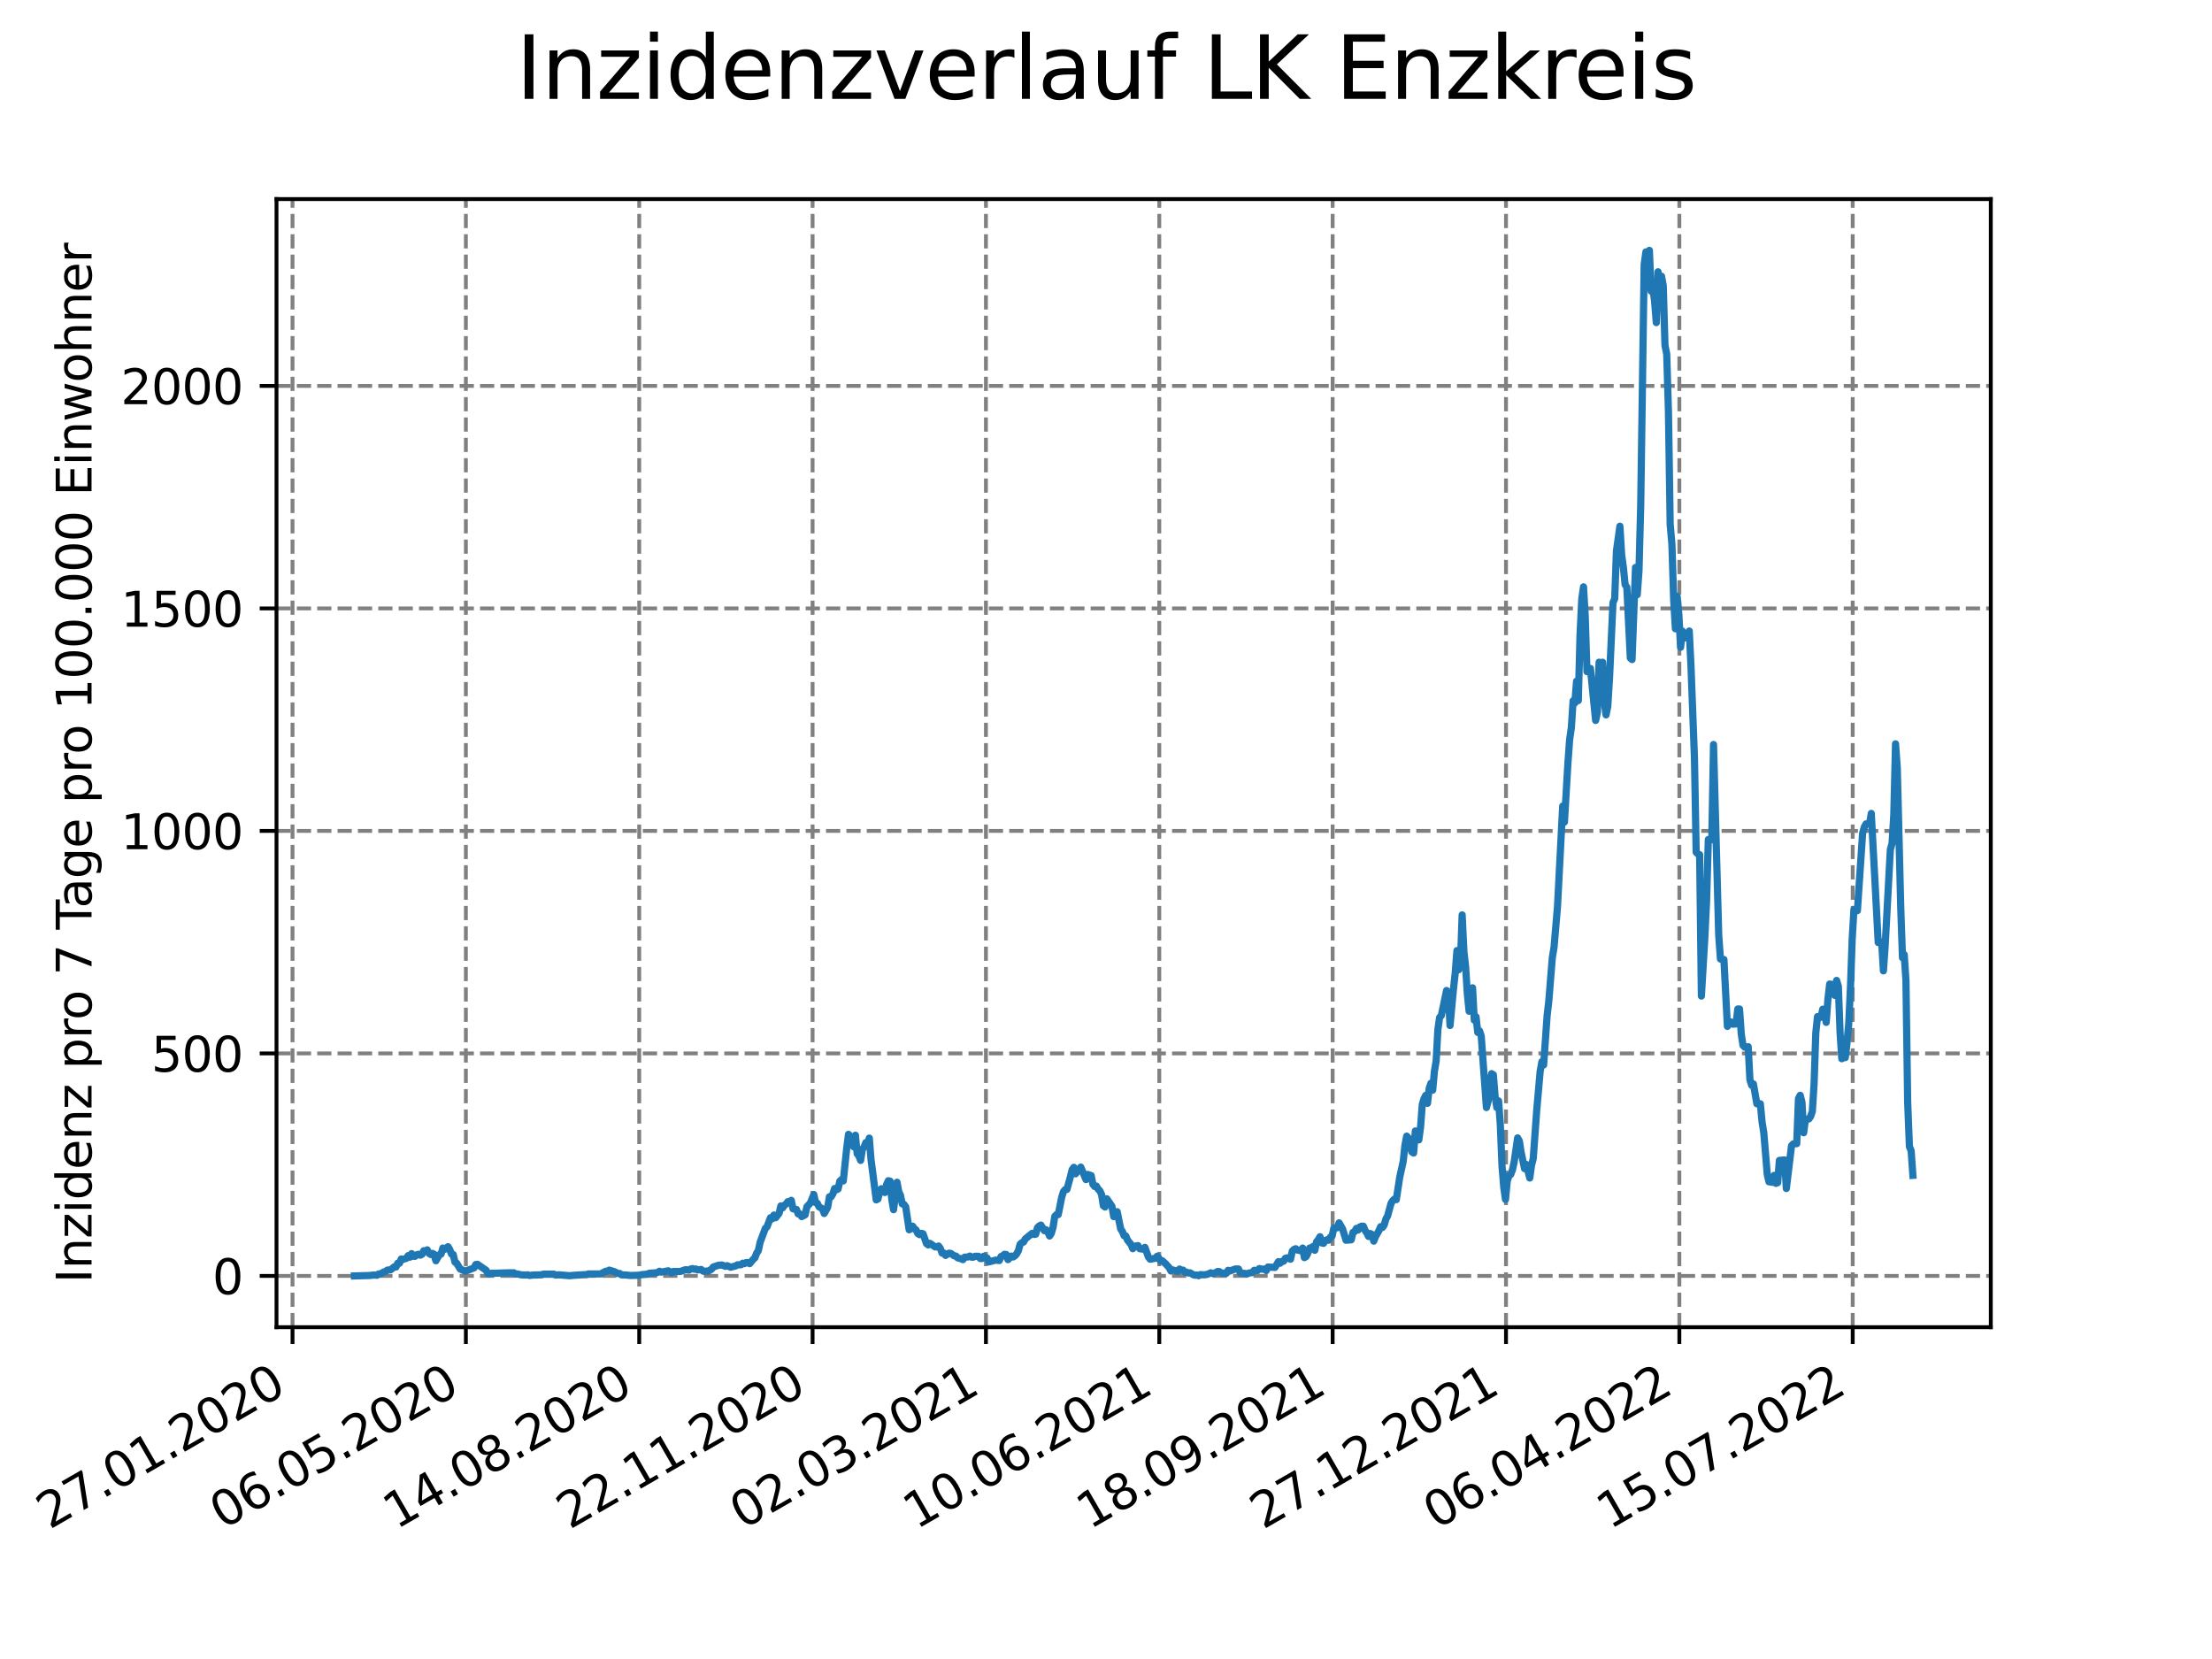 <?xml version="1.0" encoding="utf-8" standalone="no"?>
<!DOCTYPE svg PUBLIC "-//W3C//DTD SVG 1.1//EN"
  "http://www.w3.org/Graphics/SVG/1.1/DTD/svg11.dtd">
<svg xmlns:xlink="http://www.w3.org/1999/xlink" width="460.8pt" height="345.6pt" viewBox="0 0 460.8 345.6" xmlns="http://www.w3.org/2000/svg" version="1.1">
 <defs>
  <style type="text/css">*{stroke-linejoin: round; stroke-linecap: butt}</style>
 </defs>
 <g id="figure_1">
  <g id="patch_1">
   <path d="M 0 345.6 
L 460.8 345.6 
L 460.8 0 
L 0 0 
z
" style="fill: #ffffff"/>
  </g>
  <g id="axes_1">
   <g id="patch_2">
    <path d="M 57.6 276.48 
L 414.72 276.48 
L 414.72 41.472 
L 57.6 41.472 
z
" style="fill: #ffffff"/>
   </g>
   <g id="matplotlib.axis_1">
    <g id="xtick_1">
     <g id="line2d_1">
      <path d="M 60.937 276.48 
L 60.937 41.472 
" clip-path="url(#p3fec451933)" style="fill: none; stroke-dasharray: 2.96,1.28; stroke-dashoffset: 0; stroke: #808080; stroke-width: 0.8"/>
     </g>
     <g id="line2d_2">
      <defs>
       <path id="m8413efe28a" d="M 0 0 
L 0 3.5 
" style="stroke: #000000; stroke-width: 0.8"/>
      </defs>
      <g>
       <use xlink:href="#m8413efe28a" x="60.937" y="276.48" style="stroke: #000000; stroke-width: 0.8"/>
      </g>
     </g>
     <g id="text_1">
      <!-- 27.01.2020 -->
      <g transform="translate(10.312 318.689)rotate(-30)scale(0.1 -0.1)">
       <defs>
        <path id="DejaVuSans-32" d="M 1228 531 
L 3431 531 
L 3431 0 
L 469 0 
L 469 531 
Q 828 903 1448 1529 
Q 2069 2156 2228 2338 
Q 2531 2678 2651 2914 
Q 2772 3150 2772 3378 
Q 2772 3750 2511 3984 
Q 2250 4219 1831 4219 
Q 1534 4219 1204 4116 
Q 875 4013 500 3803 
L 500 4441 
Q 881 4594 1212 4672 
Q 1544 4750 1819 4750 
Q 2544 4750 2975 4387 
Q 3406 4025 3406 3419 
Q 3406 3131 3298 2873 
Q 3191 2616 2906 2266 
Q 2828 2175 2409 1742 
Q 1991 1309 1228 531 
z
" transform="scale(0.016)"/>
        <path id="DejaVuSans-37" d="M 525 4666 
L 3525 4666 
L 3525 4397 
L 1831 0 
L 1172 0 
L 2766 4134 
L 525 4134 
L 525 4666 
z
" transform="scale(0.016)"/>
        <path id="DejaVuSans-2e" d="M 684 794 
L 1344 794 
L 1344 0 
L 684 0 
L 684 794 
z
" transform="scale(0.016)"/>
        <path id="DejaVuSans-30" d="M 2034 4250 
Q 1547 4250 1301 3770 
Q 1056 3291 1056 2328 
Q 1056 1369 1301 889 
Q 1547 409 2034 409 
Q 2525 409 2770 889 
Q 3016 1369 3016 2328 
Q 3016 3291 2770 3770 
Q 2525 4250 2034 4250 
z
M 2034 4750 
Q 2819 4750 3233 4129 
Q 3647 3509 3647 2328 
Q 3647 1150 3233 529 
Q 2819 -91 2034 -91 
Q 1250 -91 836 529 
Q 422 1150 422 2328 
Q 422 3509 836 4129 
Q 1250 4750 2034 4750 
z
" transform="scale(0.016)"/>
        <path id="DejaVuSans-31" d="M 794 531 
L 1825 531 
L 1825 4091 
L 703 3866 
L 703 4441 
L 1819 4666 
L 2450 4666 
L 2450 531 
L 3481 531 
L 3481 0 
L 794 0 
L 794 531 
z
" transform="scale(0.016)"/>
       </defs>
       <use xlink:href="#DejaVuSans-32"/>
       <use xlink:href="#DejaVuSans-37" x="63.623"/>
       <use xlink:href="#DejaVuSans-2e" x="127.246"/>
       <use xlink:href="#DejaVuSans-30" x="159.033"/>
       <use xlink:href="#DejaVuSans-31" x="222.656"/>
       <use xlink:href="#DejaVuSans-2e" x="286.279"/>
       <use xlink:href="#DejaVuSans-32" x="318.066"/>
       <use xlink:href="#DejaVuSans-30" x="381.689"/>
       <use xlink:href="#DejaVuSans-32" x="445.312"/>
       <use xlink:href="#DejaVuSans-30" x="508.936"/>
      </g>
     </g>
    </g>
    <g id="xtick_2">
     <g id="line2d_3">
      <path d="M 97.05 276.48 
L 97.05 41.472 
" clip-path="url(#p3fec451933)" style="fill: none; stroke-dasharray: 2.96,1.28; stroke-dashoffset: 0; stroke: #808080; stroke-width: 0.8"/>
     </g>
     <g id="line2d_4">
      <g>
       <use xlink:href="#m8413efe28a" x="97.05" y="276.48" style="stroke: #000000; stroke-width: 0.8"/>
      </g>
     </g>
     <g id="text_2">
      <!-- 06.05.2020 -->
      <g transform="translate(46.425 318.689)rotate(-30)scale(0.1 -0.1)">
       <defs>
        <path id="DejaVuSans-36" d="M 2113 2584 
Q 1688 2584 1439 2293 
Q 1191 2003 1191 1497 
Q 1191 994 1439 701 
Q 1688 409 2113 409 
Q 2538 409 2786 701 
Q 3034 994 3034 1497 
Q 3034 2003 2786 2293 
Q 2538 2584 2113 2584 
z
M 3366 4563 
L 3366 3988 
Q 3128 4100 2886 4159 
Q 2644 4219 2406 4219 
Q 1781 4219 1451 3797 
Q 1122 3375 1075 2522 
Q 1259 2794 1537 2939 
Q 1816 3084 2150 3084 
Q 2853 3084 3261 2657 
Q 3669 2231 3669 1497 
Q 3669 778 3244 343 
Q 2819 -91 2113 -91 
Q 1303 -91 875 529 
Q 447 1150 447 2328 
Q 447 3434 972 4092 
Q 1497 4750 2381 4750 
Q 2619 4750 2861 4703 
Q 3103 4656 3366 4563 
z
" transform="scale(0.016)"/>
        <path id="DejaVuSans-35" d="M 691 4666 
L 3169 4666 
L 3169 4134 
L 1269 4134 
L 1269 2991 
Q 1406 3038 1543 3061 
Q 1681 3084 1819 3084 
Q 2600 3084 3056 2656 
Q 3513 2228 3513 1497 
Q 3513 744 3044 326 
Q 2575 -91 1722 -91 
Q 1428 -91 1123 -41 
Q 819 9 494 109 
L 494 744 
Q 775 591 1075 516 
Q 1375 441 1709 441 
Q 2250 441 2565 725 
Q 2881 1009 2881 1497 
Q 2881 1984 2565 2268 
Q 2250 2553 1709 2553 
Q 1456 2553 1204 2497 
Q 953 2441 691 2322 
L 691 4666 
z
" transform="scale(0.016)"/>
       </defs>
       <use xlink:href="#DejaVuSans-30"/>
       <use xlink:href="#DejaVuSans-36" x="63.623"/>
       <use xlink:href="#DejaVuSans-2e" x="127.246"/>
       <use xlink:href="#DejaVuSans-30" x="159.033"/>
       <use xlink:href="#DejaVuSans-35" x="222.656"/>
       <use xlink:href="#DejaVuSans-2e" x="286.279"/>
       <use xlink:href="#DejaVuSans-32" x="318.066"/>
       <use xlink:href="#DejaVuSans-30" x="381.689"/>
       <use xlink:href="#DejaVuSans-32" x="445.312"/>
       <use xlink:href="#DejaVuSans-30" x="508.936"/>
      </g>
     </g>
    </g>
    <g id="xtick_3">
     <g id="line2d_5">
      <path d="M 133.163 276.48 
L 133.163 41.472 
" clip-path="url(#p3fec451933)" style="fill: none; stroke-dasharray: 2.96,1.28; stroke-dashoffset: 0; stroke: #808080; stroke-width: 0.8"/>
     </g>
     <g id="line2d_6">
      <g>
       <use xlink:href="#m8413efe28a" x="133.163" y="276.48" style="stroke: #000000; stroke-width: 0.8"/>
      </g>
     </g>
     <g id="text_3">
      <!-- 14.08.2020 -->
      <g transform="translate(82.538 318.689)rotate(-30)scale(0.1 -0.1)">
       <defs>
        <path id="DejaVuSans-34" d="M 2419 4116 
L 825 1625 
L 2419 1625 
L 2419 4116 
z
M 2253 4666 
L 3047 4666 
L 3047 1625 
L 3713 1625 
L 3713 1100 
L 3047 1100 
L 3047 0 
L 2419 0 
L 2419 1100 
L 313 1100 
L 313 1709 
L 2253 4666 
z
" transform="scale(0.016)"/>
        <path id="DejaVuSans-38" d="M 2034 2216 
Q 1584 2216 1326 1975 
Q 1069 1734 1069 1313 
Q 1069 891 1326 650 
Q 1584 409 2034 409 
Q 2484 409 2743 651 
Q 3003 894 3003 1313 
Q 3003 1734 2745 1975 
Q 2488 2216 2034 2216 
z
M 1403 2484 
Q 997 2584 770 2862 
Q 544 3141 544 3541 
Q 544 4100 942 4425 
Q 1341 4750 2034 4750 
Q 2731 4750 3128 4425 
Q 3525 4100 3525 3541 
Q 3525 3141 3298 2862 
Q 3072 2584 2669 2484 
Q 3125 2378 3379 2068 
Q 3634 1759 3634 1313 
Q 3634 634 3220 271 
Q 2806 -91 2034 -91 
Q 1263 -91 848 271 
Q 434 634 434 1313 
Q 434 1759 690 2068 
Q 947 2378 1403 2484 
z
M 1172 3481 
Q 1172 3119 1398 2916 
Q 1625 2713 2034 2713 
Q 2441 2713 2670 2916 
Q 2900 3119 2900 3481 
Q 2900 3844 2670 4047 
Q 2441 4250 2034 4250 
Q 1625 4250 1398 4047 
Q 1172 3844 1172 3481 
z
" transform="scale(0.016)"/>
       </defs>
       <use xlink:href="#DejaVuSans-31"/>
       <use xlink:href="#DejaVuSans-34" x="63.623"/>
       <use xlink:href="#DejaVuSans-2e" x="127.246"/>
       <use xlink:href="#DejaVuSans-30" x="159.033"/>
       <use xlink:href="#DejaVuSans-38" x="222.656"/>
       <use xlink:href="#DejaVuSans-2e" x="286.279"/>
       <use xlink:href="#DejaVuSans-32" x="318.066"/>
       <use xlink:href="#DejaVuSans-30" x="381.689"/>
       <use xlink:href="#DejaVuSans-32" x="445.312"/>
       <use xlink:href="#DejaVuSans-30" x="508.936"/>
      </g>
     </g>
    </g>
    <g id="xtick_4">
     <g id="line2d_7">
      <path d="M 169.276 276.48 
L 169.276 41.472 
" clip-path="url(#p3fec451933)" style="fill: none; stroke-dasharray: 2.96,1.28; stroke-dashoffset: 0; stroke: #808080; stroke-width: 0.8"/>
     </g>
     <g id="line2d_8">
      <g>
       <use xlink:href="#m8413efe28a" x="169.276" y="276.48" style="stroke: #000000; stroke-width: 0.8"/>
      </g>
     </g>
     <g id="text_4">
      <!-- 22.11.2020 -->
      <g transform="translate(118.651 318.689)rotate(-30)scale(0.1 -0.1)">
       <use xlink:href="#DejaVuSans-32"/>
       <use xlink:href="#DejaVuSans-32" x="63.623"/>
       <use xlink:href="#DejaVuSans-2e" x="127.246"/>
       <use xlink:href="#DejaVuSans-31" x="159.033"/>
       <use xlink:href="#DejaVuSans-31" x="222.656"/>
       <use xlink:href="#DejaVuSans-2e" x="286.279"/>
       <use xlink:href="#DejaVuSans-32" x="318.066"/>
       <use xlink:href="#DejaVuSans-30" x="381.689"/>
       <use xlink:href="#DejaVuSans-32" x="445.312"/>
       <use xlink:href="#DejaVuSans-30" x="508.936"/>
      </g>
     </g>
    </g>
    <g id="xtick_5">
     <g id="line2d_9">
      <path d="M 205.389 276.48 
L 205.389 41.472 
" clip-path="url(#p3fec451933)" style="fill: none; stroke-dasharray: 2.96,1.28; stroke-dashoffset: 0; stroke: #808080; stroke-width: 0.8"/>
     </g>
     <g id="line2d_10">
      <g>
       <use xlink:href="#m8413efe28a" x="205.389" y="276.48" style="stroke: #000000; stroke-width: 0.8"/>
      </g>
     </g>
     <g id="text_5">
      <!-- 02.03.2021 -->
      <g transform="translate(154.764 318.689)rotate(-30)scale(0.1 -0.1)">
       <defs>
        <path id="DejaVuSans-33" d="M 2597 2516 
Q 3050 2419 3304 2112 
Q 3559 1806 3559 1356 
Q 3559 666 3084 287 
Q 2609 -91 1734 -91 
Q 1441 -91 1130 -33 
Q 819 25 488 141 
L 488 750 
Q 750 597 1062 519 
Q 1375 441 1716 441 
Q 2309 441 2620 675 
Q 2931 909 2931 1356 
Q 2931 1769 2642 2001 
Q 2353 2234 1838 2234 
L 1294 2234 
L 1294 2753 
L 1863 2753 
Q 2328 2753 2575 2939 
Q 2822 3125 2822 3475 
Q 2822 3834 2567 4026 
Q 2313 4219 1838 4219 
Q 1578 4219 1281 4162 
Q 984 4106 628 3988 
L 628 4550 
Q 988 4650 1302 4700 
Q 1616 4750 1894 4750 
Q 2613 4750 3031 4423 
Q 3450 4097 3450 3541 
Q 3450 3153 3228 2886 
Q 3006 2619 2597 2516 
z
" transform="scale(0.016)"/>
       </defs>
       <use xlink:href="#DejaVuSans-30"/>
       <use xlink:href="#DejaVuSans-32" x="63.623"/>
       <use xlink:href="#DejaVuSans-2e" x="127.246"/>
       <use xlink:href="#DejaVuSans-30" x="159.033"/>
       <use xlink:href="#DejaVuSans-33" x="222.656"/>
       <use xlink:href="#DejaVuSans-2e" x="286.279"/>
       <use xlink:href="#DejaVuSans-32" x="318.066"/>
       <use xlink:href="#DejaVuSans-30" x="381.689"/>
       <use xlink:href="#DejaVuSans-32" x="445.312"/>
       <use xlink:href="#DejaVuSans-31" x="508.936"/>
      </g>
     </g>
    </g>
    <g id="xtick_6">
     <g id="line2d_11">
      <path d="M 241.502 276.48 
L 241.502 41.472 
" clip-path="url(#p3fec451933)" style="fill: none; stroke-dasharray: 2.96,1.28; stroke-dashoffset: 0; stroke: #808080; stroke-width: 0.8"/>
     </g>
     <g id="line2d_12">
      <g>
       <use xlink:href="#m8413efe28a" x="241.502" y="276.48" style="stroke: #000000; stroke-width: 0.8"/>
      </g>
     </g>
     <g id="text_6">
      <!-- 10.06.2021 -->
      <g transform="translate(190.876 318.689)rotate(-30)scale(0.1 -0.1)">
       <use xlink:href="#DejaVuSans-31"/>
       <use xlink:href="#DejaVuSans-30" x="63.623"/>
       <use xlink:href="#DejaVuSans-2e" x="127.246"/>
       <use xlink:href="#DejaVuSans-30" x="159.033"/>
       <use xlink:href="#DejaVuSans-36" x="222.656"/>
       <use xlink:href="#DejaVuSans-2e" x="286.279"/>
       <use xlink:href="#DejaVuSans-32" x="318.066"/>
       <use xlink:href="#DejaVuSans-30" x="381.689"/>
       <use xlink:href="#DejaVuSans-32" x="445.312"/>
       <use xlink:href="#DejaVuSans-31" x="508.936"/>
      </g>
     </g>
    </g>
    <g id="xtick_7">
     <g id="line2d_13">
      <path d="M 277.615 276.48 
L 277.615 41.472 
" clip-path="url(#p3fec451933)" style="fill: none; stroke-dasharray: 2.96,1.28; stroke-dashoffset: 0; stroke: #808080; stroke-width: 0.8"/>
     </g>
     <g id="line2d_14">
      <g>
       <use xlink:href="#m8413efe28a" x="277.615" y="276.48" style="stroke: #000000; stroke-width: 0.8"/>
      </g>
     </g>
     <g id="text_7">
      <!-- 18.09.2021 -->
      <g transform="translate(226.989 318.689)rotate(-30)scale(0.1 -0.1)">
       <defs>
        <path id="DejaVuSans-39" d="M 703 97 
L 703 672 
Q 941 559 1184 500 
Q 1428 441 1663 441 
Q 2288 441 2617 861 
Q 2947 1281 2994 2138 
Q 2813 1869 2534 1725 
Q 2256 1581 1919 1581 
Q 1219 1581 811 2004 
Q 403 2428 403 3163 
Q 403 3881 828 4315 
Q 1253 4750 1959 4750 
Q 2769 4750 3195 4129 
Q 3622 3509 3622 2328 
Q 3622 1225 3098 567 
Q 2575 -91 1691 -91 
Q 1453 -91 1209 -44 
Q 966 3 703 97 
z
M 1959 2075 
Q 2384 2075 2632 2365 
Q 2881 2656 2881 3163 
Q 2881 3666 2632 3958 
Q 2384 4250 1959 4250 
Q 1534 4250 1286 3958 
Q 1038 3666 1038 3163 
Q 1038 2656 1286 2365 
Q 1534 2075 1959 2075 
z
" transform="scale(0.016)"/>
       </defs>
       <use xlink:href="#DejaVuSans-31"/>
       <use xlink:href="#DejaVuSans-38" x="63.623"/>
       <use xlink:href="#DejaVuSans-2e" x="127.246"/>
       <use xlink:href="#DejaVuSans-30" x="159.033"/>
       <use xlink:href="#DejaVuSans-39" x="222.656"/>
       <use xlink:href="#DejaVuSans-2e" x="286.279"/>
       <use xlink:href="#DejaVuSans-32" x="318.066"/>
       <use xlink:href="#DejaVuSans-30" x="381.689"/>
       <use xlink:href="#DejaVuSans-32" x="445.312"/>
       <use xlink:href="#DejaVuSans-31" x="508.936"/>
      </g>
     </g>
    </g>
    <g id="xtick_8">
     <g id="line2d_15">
      <path d="M 313.727 276.48 
L 313.727 41.472 
" clip-path="url(#p3fec451933)" style="fill: none; stroke-dasharray: 2.96,1.28; stroke-dashoffset: 0; stroke: #808080; stroke-width: 0.8"/>
     </g>
     <g id="line2d_16">
      <g>
       <use xlink:href="#m8413efe28a" x="313.727" y="276.48" style="stroke: #000000; stroke-width: 0.8"/>
      </g>
     </g>
     <g id="text_8">
      <!-- 27.12.2021 -->
      <g transform="translate(263.102 318.689)rotate(-30)scale(0.1 -0.1)">
       <use xlink:href="#DejaVuSans-32"/>
       <use xlink:href="#DejaVuSans-37" x="63.623"/>
       <use xlink:href="#DejaVuSans-2e" x="127.246"/>
       <use xlink:href="#DejaVuSans-31" x="159.033"/>
       <use xlink:href="#DejaVuSans-32" x="222.656"/>
       <use xlink:href="#DejaVuSans-2e" x="286.279"/>
       <use xlink:href="#DejaVuSans-32" x="318.066"/>
       <use xlink:href="#DejaVuSans-30" x="381.689"/>
       <use xlink:href="#DejaVuSans-32" x="445.312"/>
       <use xlink:href="#DejaVuSans-31" x="508.936"/>
      </g>
     </g>
    </g>
    <g id="xtick_9">
     <g id="line2d_17">
      <path d="M 349.84 276.48 
L 349.84 41.472 
" clip-path="url(#p3fec451933)" style="fill: none; stroke-dasharray: 2.96,1.28; stroke-dashoffset: 0; stroke: #808080; stroke-width: 0.8"/>
     </g>
     <g id="line2d_18">
      <g>
       <use xlink:href="#m8413efe28a" x="349.84" y="276.48" style="stroke: #000000; stroke-width: 0.8"/>
      </g>
     </g>
     <g id="text_9">
      <!-- 06.04.2022 -->
      <g transform="translate(299.215 318.689)rotate(-30)scale(0.1 -0.1)">
       <use xlink:href="#DejaVuSans-30"/>
       <use xlink:href="#DejaVuSans-36" x="63.623"/>
       <use xlink:href="#DejaVuSans-2e" x="127.246"/>
       <use xlink:href="#DejaVuSans-30" x="159.033"/>
       <use xlink:href="#DejaVuSans-34" x="222.656"/>
       <use xlink:href="#DejaVuSans-2e" x="286.279"/>
       <use xlink:href="#DejaVuSans-32" x="318.066"/>
       <use xlink:href="#DejaVuSans-30" x="381.689"/>
       <use xlink:href="#DejaVuSans-32" x="445.312"/>
       <use xlink:href="#DejaVuSans-32" x="508.936"/>
      </g>
     </g>
    </g>
    <g id="xtick_10">
     <g id="line2d_19">
      <path d="M 385.953 276.48 
L 385.953 41.472 
" clip-path="url(#p3fec451933)" style="fill: none; stroke-dasharray: 2.96,1.28; stroke-dashoffset: 0; stroke: #808080; stroke-width: 0.8"/>
     </g>
     <g id="line2d_20">
      <g>
       <use xlink:href="#m8413efe28a" x="385.953" y="276.48" style="stroke: #000000; stroke-width: 0.8"/>
      </g>
     </g>
     <g id="text_10">
      <!-- 15.07.2022 -->
      <g transform="translate(335.328 318.689)rotate(-30)scale(0.1 -0.1)">
       <use xlink:href="#DejaVuSans-31"/>
       <use xlink:href="#DejaVuSans-35" x="63.623"/>
       <use xlink:href="#DejaVuSans-2e" x="127.246"/>
       <use xlink:href="#DejaVuSans-30" x="159.033"/>
       <use xlink:href="#DejaVuSans-37" x="222.656"/>
       <use xlink:href="#DejaVuSans-2e" x="286.279"/>
       <use xlink:href="#DejaVuSans-32" x="318.066"/>
       <use xlink:href="#DejaVuSans-30" x="381.689"/>
       <use xlink:href="#DejaVuSans-32" x="445.312"/>
       <use xlink:href="#DejaVuSans-32" x="508.936"/>
      </g>
     </g>
    </g>
   </g>
   <g id="matplotlib.axis_2">
    <g id="ytick_1">
     <g id="line2d_21">
      <path d="M 57.6 265.798 
L 414.72 265.798 
" clip-path="url(#p3fec451933)" style="fill: none; stroke-dasharray: 2.96,1.28; stroke-dashoffset: 0; stroke: #808080; stroke-width: 0.8"/>
     </g>
     <g id="line2d_22">
      <defs>
       <path id="mcbb8210b8b" d="M 0 0 
L -3.5 0 
" style="stroke: #000000; stroke-width: 0.8"/>
      </defs>
      <g>
       <use xlink:href="#mcbb8210b8b" x="57.6" y="265.798" style="stroke: #000000; stroke-width: 0.8"/>
      </g>
     </g>
     <g id="text_11">
      <!-- 0 -->
      <g transform="translate(44.237 269.597)scale(0.1 -0.1)">
       <use xlink:href="#DejaVuSans-30"/>
      </g>
     </g>
    </g>
    <g id="ytick_2">
     <g id="line2d_23">
      <path d="M 57.6 219.447 
L 414.72 219.447 
" clip-path="url(#p3fec451933)" style="fill: none; stroke-dasharray: 2.96,1.28; stroke-dashoffset: 0; stroke: #808080; stroke-width: 0.8"/>
     </g>
     <g id="line2d_24">
      <g>
       <use xlink:href="#mcbb8210b8b" x="57.6" y="219.447" style="stroke: #000000; stroke-width: 0.8"/>
      </g>
     </g>
     <g id="text_12">
      <!-- 500 -->
      <g transform="translate(31.512 223.246)scale(0.1 -0.1)">
       <use xlink:href="#DejaVuSans-35"/>
       <use xlink:href="#DejaVuSans-30" x="63.623"/>
       <use xlink:href="#DejaVuSans-30" x="127.246"/>
      </g>
     </g>
    </g>
    <g id="ytick_3">
     <g id="line2d_25">
      <path d="M 57.6 173.095 
L 414.72 173.095 
" clip-path="url(#p3fec451933)" style="fill: none; stroke-dasharray: 2.96,1.28; stroke-dashoffset: 0; stroke: #808080; stroke-width: 0.8"/>
     </g>
     <g id="line2d_26">
      <g>
       <use xlink:href="#mcbb8210b8b" x="57.6" y="173.095" style="stroke: #000000; stroke-width: 0.8"/>
      </g>
     </g>
     <g id="text_13">
      <!-- 1000 -->
      <g transform="translate(25.15 176.895)scale(0.1 -0.1)">
       <use xlink:href="#DejaVuSans-31"/>
       <use xlink:href="#DejaVuSans-30" x="63.623"/>
       <use xlink:href="#DejaVuSans-30" x="127.246"/>
       <use xlink:href="#DejaVuSans-30" x="190.869"/>
      </g>
     </g>
    </g>
    <g id="ytick_4">
     <g id="line2d_27">
      <path d="M 57.6 126.744 
L 414.72 126.744 
" clip-path="url(#p3fec451933)" style="fill: none; stroke-dasharray: 2.96,1.28; stroke-dashoffset: 0; stroke: #808080; stroke-width: 0.8"/>
     </g>
     <g id="line2d_28">
      <g>
       <use xlink:href="#mcbb8210b8b" x="57.6" y="126.744" style="stroke: #000000; stroke-width: 0.8"/>
      </g>
     </g>
     <g id="text_14">
      <!-- 1500 -->
      <g transform="translate(25.15 130.543)scale(0.1 -0.1)">
       <use xlink:href="#DejaVuSans-31"/>
       <use xlink:href="#DejaVuSans-35" x="63.623"/>
       <use xlink:href="#DejaVuSans-30" x="127.246"/>
       <use xlink:href="#DejaVuSans-30" x="190.869"/>
      </g>
     </g>
    </g>
    <g id="ytick_5">
     <g id="line2d_29">
      <path d="M 57.6 80.393 
L 414.72 80.393 
" clip-path="url(#p3fec451933)" style="fill: none; stroke-dasharray: 2.96,1.28; stroke-dashoffset: 0; stroke: #808080; stroke-width: 0.8"/>
     </g>
     <g id="line2d_30">
      <g>
       <use xlink:href="#mcbb8210b8b" x="57.6" y="80.393" style="stroke: #000000; stroke-width: 0.8"/>
      </g>
     </g>
     <g id="text_15">
      <!-- 2000 -->
      <g transform="translate(25.15 84.192)scale(0.1 -0.1)">
       <use xlink:href="#DejaVuSans-32"/>
       <use xlink:href="#DejaVuSans-30" x="63.623"/>
       <use xlink:href="#DejaVuSans-30" x="127.246"/>
       <use xlink:href="#DejaVuSans-30" x="190.869"/>
      </g>
     </g>
    </g>
    <g id="text_16">
     <!-- Inzidenz pro 7 Tage pro 100.000 Einwohner -->
     <g transform="translate(19.07 267.301)rotate(-90)scale(0.1 -0.1)">
      <defs>
       <path id="DejaVuSans-49" d="M 628 4666 
L 1259 4666 
L 1259 0 
L 628 0 
L 628 4666 
z
" transform="scale(0.016)"/>
       <path id="DejaVuSans-6e" d="M 3513 2113 
L 3513 0 
L 2938 0 
L 2938 2094 
Q 2938 2591 2744 2837 
Q 2550 3084 2163 3084 
Q 1697 3084 1428 2787 
Q 1159 2491 1159 1978 
L 1159 0 
L 581 0 
L 581 3500 
L 1159 3500 
L 1159 2956 
Q 1366 3272 1645 3428 
Q 1925 3584 2291 3584 
Q 2894 3584 3203 3211 
Q 3513 2838 3513 2113 
z
" transform="scale(0.016)"/>
       <path id="DejaVuSans-7a" d="M 353 3500 
L 3084 3500 
L 3084 2975 
L 922 459 
L 3084 459 
L 3084 0 
L 275 0 
L 275 525 
L 2438 3041 
L 353 3041 
L 353 3500 
z
" transform="scale(0.016)"/>
       <path id="DejaVuSans-69" d="M 603 3500 
L 1178 3500 
L 1178 0 
L 603 0 
L 603 3500 
z
M 603 4863 
L 1178 4863 
L 1178 4134 
L 603 4134 
L 603 4863 
z
" transform="scale(0.016)"/>
       <path id="DejaVuSans-64" d="M 2906 2969 
L 2906 4863 
L 3481 4863 
L 3481 0 
L 2906 0 
L 2906 525 
Q 2725 213 2448 61 
Q 2172 -91 1784 -91 
Q 1150 -91 751 415 
Q 353 922 353 1747 
Q 353 2572 751 3078 
Q 1150 3584 1784 3584 
Q 2172 3584 2448 3432 
Q 2725 3281 2906 2969 
z
M 947 1747 
Q 947 1113 1208 752 
Q 1469 391 1925 391 
Q 2381 391 2643 752 
Q 2906 1113 2906 1747 
Q 2906 2381 2643 2742 
Q 2381 3103 1925 3103 
Q 1469 3103 1208 2742 
Q 947 2381 947 1747 
z
" transform="scale(0.016)"/>
       <path id="DejaVuSans-65" d="M 3597 1894 
L 3597 1613 
L 953 1613 
Q 991 1019 1311 708 
Q 1631 397 2203 397 
Q 2534 397 2845 478 
Q 3156 559 3463 722 
L 3463 178 
Q 3153 47 2828 -22 
Q 2503 -91 2169 -91 
Q 1331 -91 842 396 
Q 353 884 353 1716 
Q 353 2575 817 3079 
Q 1281 3584 2069 3584 
Q 2775 3584 3186 3129 
Q 3597 2675 3597 1894 
z
M 3022 2063 
Q 3016 2534 2758 2815 
Q 2500 3097 2075 3097 
Q 1594 3097 1305 2825 
Q 1016 2553 972 2059 
L 3022 2063 
z
" transform="scale(0.016)"/>
       <path id="DejaVuSans-20" transform="scale(0.016)"/>
       <path id="DejaVuSans-70" d="M 1159 525 
L 1159 -1331 
L 581 -1331 
L 581 3500 
L 1159 3500 
L 1159 2969 
Q 1341 3281 1617 3432 
Q 1894 3584 2278 3584 
Q 2916 3584 3314 3078 
Q 3713 2572 3713 1747 
Q 3713 922 3314 415 
Q 2916 -91 2278 -91 
Q 1894 -91 1617 61 
Q 1341 213 1159 525 
z
M 3116 1747 
Q 3116 2381 2855 2742 
Q 2594 3103 2138 3103 
Q 1681 3103 1420 2742 
Q 1159 2381 1159 1747 
Q 1159 1113 1420 752 
Q 1681 391 2138 391 
Q 2594 391 2855 752 
Q 3116 1113 3116 1747 
z
" transform="scale(0.016)"/>
       <path id="DejaVuSans-72" d="M 2631 2963 
Q 2534 3019 2420 3045 
Q 2306 3072 2169 3072 
Q 1681 3072 1420 2755 
Q 1159 2438 1159 1844 
L 1159 0 
L 581 0 
L 581 3500 
L 1159 3500 
L 1159 2956 
Q 1341 3275 1631 3429 
Q 1922 3584 2338 3584 
Q 2397 3584 2469 3576 
Q 2541 3569 2628 3553 
L 2631 2963 
z
" transform="scale(0.016)"/>
       <path id="DejaVuSans-6f" d="M 1959 3097 
Q 1497 3097 1228 2736 
Q 959 2375 959 1747 
Q 959 1119 1226 758 
Q 1494 397 1959 397 
Q 2419 397 2687 759 
Q 2956 1122 2956 1747 
Q 2956 2369 2687 2733 
Q 2419 3097 1959 3097 
z
M 1959 3584 
Q 2709 3584 3137 3096 
Q 3566 2609 3566 1747 
Q 3566 888 3137 398 
Q 2709 -91 1959 -91 
Q 1206 -91 779 398 
Q 353 888 353 1747 
Q 353 2609 779 3096 
Q 1206 3584 1959 3584 
z
" transform="scale(0.016)"/>
       <path id="DejaVuSans-54" d="M -19 4666 
L 3928 4666 
L 3928 4134 
L 2272 4134 
L 2272 0 
L 1638 0 
L 1638 4134 
L -19 4134 
L -19 4666 
z
" transform="scale(0.016)"/>
       <path id="DejaVuSans-61" d="M 2194 1759 
Q 1497 1759 1228 1600 
Q 959 1441 959 1056 
Q 959 750 1161 570 
Q 1363 391 1709 391 
Q 2188 391 2477 730 
Q 2766 1069 2766 1631 
L 2766 1759 
L 2194 1759 
z
M 3341 1997 
L 3341 0 
L 2766 0 
L 2766 531 
Q 2569 213 2275 61 
Q 1981 -91 1556 -91 
Q 1019 -91 701 211 
Q 384 513 384 1019 
Q 384 1609 779 1909 
Q 1175 2209 1959 2209 
L 2766 2209 
L 2766 2266 
Q 2766 2663 2505 2880 
Q 2244 3097 1772 3097 
Q 1472 3097 1187 3025 
Q 903 2953 641 2809 
L 641 3341 
Q 956 3463 1253 3523 
Q 1550 3584 1831 3584 
Q 2591 3584 2966 3190 
Q 3341 2797 3341 1997 
z
" transform="scale(0.016)"/>
       <path id="DejaVuSans-67" d="M 2906 1791 
Q 2906 2416 2648 2759 
Q 2391 3103 1925 3103 
Q 1463 3103 1205 2759 
Q 947 2416 947 1791 
Q 947 1169 1205 825 
Q 1463 481 1925 481 
Q 2391 481 2648 825 
Q 2906 1169 2906 1791 
z
M 3481 434 
Q 3481 -459 3084 -895 
Q 2688 -1331 1869 -1331 
Q 1566 -1331 1297 -1286 
Q 1028 -1241 775 -1147 
L 775 -588 
Q 1028 -725 1275 -790 
Q 1522 -856 1778 -856 
Q 2344 -856 2625 -561 
Q 2906 -266 2906 331 
L 2906 616 
Q 2728 306 2450 153 
Q 2172 0 1784 0 
Q 1141 0 747 490 
Q 353 981 353 1791 
Q 353 2603 747 3093 
Q 1141 3584 1784 3584 
Q 2172 3584 2450 3431 
Q 2728 3278 2906 2969 
L 2906 3500 
L 3481 3500 
L 3481 434 
z
" transform="scale(0.016)"/>
       <path id="DejaVuSans-45" d="M 628 4666 
L 3578 4666 
L 3578 4134 
L 1259 4134 
L 1259 2753 
L 3481 2753 
L 3481 2222 
L 1259 2222 
L 1259 531 
L 3634 531 
L 3634 0 
L 628 0 
L 628 4666 
z
" transform="scale(0.016)"/>
       <path id="DejaVuSans-77" d="M 269 3500 
L 844 3500 
L 1563 769 
L 2278 3500 
L 2956 3500 
L 3675 769 
L 4391 3500 
L 4966 3500 
L 4050 0 
L 3372 0 
L 2619 2869 
L 1863 0 
L 1184 0 
L 269 3500 
z
" transform="scale(0.016)"/>
       <path id="DejaVuSans-68" d="M 3513 2113 
L 3513 0 
L 2938 0 
L 2938 2094 
Q 2938 2591 2744 2837 
Q 2550 3084 2163 3084 
Q 1697 3084 1428 2787 
Q 1159 2491 1159 1978 
L 1159 0 
L 581 0 
L 581 4863 
L 1159 4863 
L 1159 2956 
Q 1366 3272 1645 3428 
Q 1925 3584 2291 3584 
Q 2894 3584 3203 3211 
Q 3513 2838 3513 2113 
z
" transform="scale(0.016)"/>
      </defs>
      <use xlink:href="#DejaVuSans-49"/>
      <use xlink:href="#DejaVuSans-6e" x="29.492"/>
      <use xlink:href="#DejaVuSans-7a" x="92.871"/>
      <use xlink:href="#DejaVuSans-69" x="145.361"/>
      <use xlink:href="#DejaVuSans-64" x="173.145"/>
      <use xlink:href="#DejaVuSans-65" x="236.621"/>
      <use xlink:href="#DejaVuSans-6e" x="298.145"/>
      <use xlink:href="#DejaVuSans-7a" x="361.523"/>
      <use xlink:href="#DejaVuSans-20" x="414.014"/>
      <use xlink:href="#DejaVuSans-70" x="445.801"/>
      <use xlink:href="#DejaVuSans-72" x="509.277"/>
      <use xlink:href="#DejaVuSans-6f" x="548.141"/>
      <use xlink:href="#DejaVuSans-20" x="609.322"/>
      <use xlink:href="#DejaVuSans-37" x="641.109"/>
      <use xlink:href="#DejaVuSans-20" x="704.732"/>
      <use xlink:href="#DejaVuSans-54" x="736.52"/>
      <use xlink:href="#DejaVuSans-61" x="781.104"/>
      <use xlink:href="#DejaVuSans-67" x="842.383"/>
      <use xlink:href="#DejaVuSans-65" x="905.859"/>
      <use xlink:href="#DejaVuSans-20" x="967.383"/>
      <use xlink:href="#DejaVuSans-70" x="999.17"/>
      <use xlink:href="#DejaVuSans-72" x="1062.646"/>
      <use xlink:href="#DejaVuSans-6f" x="1101.51"/>
      <use xlink:href="#DejaVuSans-20" x="1162.691"/>
      <use xlink:href="#DejaVuSans-31" x="1194.479"/>
      <use xlink:href="#DejaVuSans-30" x="1258.102"/>
      <use xlink:href="#DejaVuSans-30" x="1321.725"/>
      <use xlink:href="#DejaVuSans-2e" x="1385.348"/>
      <use xlink:href="#DejaVuSans-30" x="1417.135"/>
      <use xlink:href="#DejaVuSans-30" x="1480.758"/>
      <use xlink:href="#DejaVuSans-30" x="1544.381"/>
      <use xlink:href="#DejaVuSans-20" x="1608.004"/>
      <use xlink:href="#DejaVuSans-45" x="1639.791"/>
      <use xlink:href="#DejaVuSans-69" x="1702.975"/>
      <use xlink:href="#DejaVuSans-6e" x="1730.758"/>
      <use xlink:href="#DejaVuSans-77" x="1794.137"/>
      <use xlink:href="#DejaVuSans-6f" x="1875.924"/>
      <use xlink:href="#DejaVuSans-68" x="1937.105"/>
      <use xlink:href="#DejaVuSans-6e" x="2000.484"/>
      <use xlink:href="#DejaVuSans-65" x="2063.863"/>
      <use xlink:href="#DejaVuSans-72" x="2125.387"/>
     </g>
    </g>
   </g>
   <g id="line2d_31">
    <path d="M 73.833 265.798 
L 77.083 265.705 
L 77.805 265.612 
L 78.527 265.658 
L 78.889 265.38 
L 79.25 265.38 
L 79.972 264.962 
L 80.333 264.869 
L 80.694 264.59 
L 81.416 264.497 
L 82.139 263.893 
L 82.5 263.94 
L 82.861 263.15 
L 83.222 263.15 
L 83.583 262.267 
L 83.944 262.36 
L 84.667 262.128 
L 85.028 261.57 
L 85.389 261.896 
L 85.75 261.152 
L 86.111 261.71 
L 86.472 261.71 
L 86.833 261.385 
L 87.194 261.292 
L 87.556 261.478 
L 87.917 261.292 
L 88.278 260.548 
L 88.639 260.688 
L 89 260.363 
L 89.361 261.106 
L 89.722 261.338 
L 90.084 261.106 
L 90.445 261.292 
L 90.806 262.639 
L 91.528 261.385 
L 91.889 261.245 
L 92.25 259.991 
L 92.611 260.27 
L 93.334 259.712 
L 93.695 260.316 
L 94.056 261.245 
L 94.417 261.338 
L 94.778 262.918 
L 95.139 263.15 
L 95.862 264.358 
L 96.945 264.822 
L 98.751 264.125 
L 99.112 263.429 
L 99.473 263.382 
L 101.278 264.636 
L 101.64 265.333 
L 102.001 265.38 
L 102.362 265.24 
L 103.084 265.24 
L 105.973 265.147 
L 106.695 265.147 
L 107.057 265.147 
L 107.418 265.426 
L 107.779 265.38 
L 108.501 265.566 
L 109.584 265.612 
L 109.946 265.566 
L 110.307 265.705 
L 111.029 265.612 
L 112.835 265.566 
L 113.196 265.426 
L 115.363 265.426 
L 115.724 265.612 
L 116.446 265.566 
L 118.613 265.751 
L 119.696 265.658 
L 121.141 265.566 
L 122.224 265.519 
L 122.585 265.38 
L 125.113 265.38 
L 126.196 264.822 
L 126.557 264.822 
L 126.919 264.59 
L 128.002 264.915 
L 128.724 265.287 
L 129.085 265.287 
L 129.447 265.566 
L 130.53 265.612 
L 131.252 265.705 
L 133.058 265.658 
L 133.78 265.519 
L 134.863 265.426 
L 135.225 265.24 
L 136.669 265.147 
L 137.03 265.055 
L 137.391 264.822 
L 137.752 265.008 
L 139.197 264.729 
L 139.919 265.147 
L 140.28 264.869 
L 141.725 264.869 
L 142.808 264.497 
L 143.531 264.59 
L 143.892 264.358 
L 144.253 264.265 
L 144.614 264.404 
L 144.975 264.358 
L 145.336 264.544 
L 146.058 264.451 
L 146.42 264.776 
L 146.781 264.869 
L 147.142 264.776 
L 147.503 264.822 
L 148.225 264.404 
L 148.586 263.94 
L 149.67 263.568 
L 150.392 263.522 
L 151.114 263.8 
L 151.475 263.661 
L 152.198 263.986 
L 153.281 263.707 
L 153.642 263.475 
L 154.364 263.475 
L 154.726 263.15 
L 155.087 263.243 
L 155.448 263.011 
L 155.809 263.011 
L 156.17 263.243 
L 156.892 262.36 
L 157.253 262.035 
L 157.615 261.059 
L 157.976 260.548 
L 158.337 258.83 
L 159.42 255.903 
L 159.781 255.578 
L 160.504 253.673 
L 160.865 253.905 
L 161.226 253.116 
L 161.587 253.673 
L 162.309 252.744 
L 162.67 251.211 
L 163.031 251.629 
L 163.393 251.072 
L 163.754 250.84 
L 164.115 250.329 
L 164.476 250.468 
L 164.837 250.05 
L 165.198 251.815 
L 165.921 251.954 
L 166.282 252.884 
L 166.643 252.884 
L 167.004 253.441 
L 167.726 253.069 
L 168.087 251.397 
L 168.81 250.607 
L 169.532 248.842 
L 169.893 250.514 
L 170.254 250.654 
L 170.615 251.397 
L 171.337 251.815 
L 171.699 252.791 
L 172.421 251.49 
L 172.782 249.307 
L 173.143 249.307 
L 173.504 248.703 
L 173.865 247.588 
L 174.226 247.866 
L 174.588 247.681 
L 174.949 246.055 
L 175.31 245.73 
L 175.671 246.008 
L 176.393 239.133 
L 176.754 236.299 
L 177.115 236.671 
L 177.477 237.461 
L 177.838 238.901 
L 178.199 236.485 
L 178.56 240.341 
L 178.921 240.805 
L 179.282 241.734 
L 179.643 239.412 
L 180.005 238.947 
L 180.366 238.018 
L 180.727 238.39 
L 181.088 237.089 
L 181.449 241.549 
L 182.532 249.957 
L 182.894 249.771 
L 183.255 248.238 
L 183.616 247.634 
L 183.977 248.285 
L 184.338 248.424 
L 184.699 246.752 
L 185.06 245.962 
L 185.421 246.055 
L 185.783 249.91 
L 186.144 252.001 
L 186.866 246.287 
L 187.227 248.238 
L 187.588 249.028 
L 187.949 250.793 
L 188.31 250.886 
L 188.672 251.397 
L 189.394 256.182 
L 189.755 255.996 
L 190.116 255.438 
L 190.477 255.949 
L 190.838 256.228 
L 191.199 256.971 
L 191.561 257.204 
L 191.922 256.925 
L 192.283 257.018 
L 193.005 259.062 
L 193.366 259.341 
L 193.727 259.015 
L 194.811 259.759 
L 195.172 259.759 
L 195.533 259.573 
L 195.894 260.084 
L 196.255 261.059 
L 196.616 261.013 
L 196.978 261.524 
L 197.7 261.059 
L 198.061 261.106 
L 198.783 261.617 
L 199.144 261.663 
L 199.505 262.035 
L 200.228 262.221 
L 200.589 262.407 
L 200.95 261.896 
L 201.672 261.849 
L 202.033 261.663 
L 202.394 261.896 
L 202.756 261.896 
L 203.117 261.71 
L 203.839 261.71 
L 204.2 262.174 
L 204.561 262.174 
L 204.922 261.71 
L 205.645 262.081 
L 206.006 262.871 
L 207.45 262.5 
L 208.173 262.592 
L 208.534 261.756 
L 208.895 261.617 
L 209.256 261.292 
L 209.617 261.338 
L 209.978 262.407 
L 210.7 261.663 
L 211.062 261.849 
L 211.423 261.617 
L 211.784 261.199 
L 212.145 260.548 
L 212.506 259.201 
L 212.867 258.876 
L 213.228 258.737 
L 213.589 258.086 
L 215.034 256.925 
L 215.395 257.157 
L 215.756 257.111 
L 216.117 255.764 
L 216.478 255.392 
L 216.84 255.206 
L 217.562 256.368 
L 217.923 256.182 
L 218.284 256.646 
L 218.645 257.482 
L 219.006 256.925 
L 219.368 255.671 
L 219.729 253.395 
L 220.09 253.023 
L 220.451 253.023 
L 221.173 249.399 
L 221.534 248.238 
L 221.895 247.82 
L 222.257 247.774 
L 222.979 245.172 
L 223.34 243.686 
L 223.701 243.175 
L 224.062 244.522 
L 225.146 243.128 
L 226.229 245.73 
L 226.59 244.661 
L 227.312 244.893 
L 227.673 246.705 
L 228.035 247.17 
L 228.396 247.077 
L 228.757 247.727 
L 229.118 248.052 
L 229.479 248.842 
L 229.84 251.165 
L 230.201 251.443 
L 230.563 249.725 
L 231.646 251.304 
L 232.007 253.441 
L 232.368 252.558 
L 232.729 252.419 
L 233.452 255.996 
L 233.813 256.553 
L 234.174 257.436 
L 234.535 257.482 
L 234.896 258.365 
L 235.618 259.248 
L 235.979 260.13 
L 236.341 259.619 
L 237.063 259.48 
L 237.424 260.13 
L 238.146 260.223 
L 238.507 259.852 
L 239.23 261.849 
L 239.591 262.314 
L 240.674 262.128 
L 241.035 261.71 
L 241.396 262.081 
L 241.757 262.685 
L 242.119 262.639 
L 242.841 263.289 
L 243.563 264.079 
L 243.924 264.776 
L 244.285 264.544 
L 245.369 264.869 
L 245.73 264.358 
L 246.091 264.636 
L 246.452 264.59 
L 246.813 265.008 
L 247.174 265.008 
L 247.536 265.194 
L 247.897 265.147 
L 248.619 265.566 
L 248.98 265.658 
L 249.341 265.612 
L 249.702 265.751 
L 250.063 265.519 
L 250.786 265.566 
L 251.508 265.473 
L 252.23 265.147 
L 252.591 265.287 
L 252.952 265.24 
L 253.675 264.869 
L 254.036 264.915 
L 254.397 265.194 
L 255.48 265.24 
L 255.842 264.636 
L 256.203 264.776 
L 256.925 264.497 
L 257.286 264.358 
L 258.008 264.358 
L 258.369 265.194 
L 259.453 265.287 
L 259.814 265.38 
L 260.175 265.194 
L 260.897 265.101 
L 261.258 264.636 
L 261.981 264.683 
L 262.342 264.265 
L 263.064 264.404 
L 263.425 264.358 
L 263.786 264.683 
L 264.147 263.94 
L 265.592 264.033 
L 266.314 262.825 
L 266.675 263.15 
L 267.036 262.778 
L 267.398 262.732 
L 267.759 262.128 
L 268.12 262.035 
L 268.842 262.314 
L 269.203 260.641 
L 269.564 260.27 
L 269.926 260.13 
L 270.287 260.409 
L 271.009 260.548 
L 271.37 259.991 
L 271.731 261.989 
L 272.092 261.756 
L 272.453 261.059 
L 272.815 259.991 
L 273.176 259.945 
L 273.537 259.666 
L 273.898 260.456 
L 274.259 258.69 
L 274.62 258.272 
L 274.981 257.622 
L 275.342 258.923 
L 275.704 259.015 
L 276.065 258.458 
L 276.426 258.272 
L 276.787 258.365 
L 277.148 257.715 
L 277.509 257.482 
L 277.87 255.81 
L 278.593 255.764 
L 278.954 254.742 
L 279.676 255.996 
L 280.398 258.365 
L 281.482 258.272 
L 281.843 256.739 
L 282.204 256.553 
L 282.565 255.903 
L 282.926 256.228 
L 283.287 255.578 
L 283.648 255.438 
L 284.01 255.438 
L 284.371 256.321 
L 284.732 256.832 
L 285.093 257.575 
L 285.454 256.971 
L 285.815 257.157 
L 286.176 258.551 
L 286.537 257.622 
L 287.26 256.368 
L 287.621 255.531 
L 287.982 255.717 
L 288.343 255.206 
L 288.704 253.952 
L 289.065 253.302 
L 289.788 250.654 
L 290.149 250.096 
L 290.51 249.771 
L 290.871 249.91 
L 291.593 245.219 
L 292.315 241.92 
L 292.677 238.576 
L 293.038 236.671 
L 293.399 237.089 
L 294.121 239.969 
L 294.482 240.201 
L 294.843 235.602 
L 295.205 236.021 
L 295.566 237.461 
L 295.927 234.813 
L 296.288 230.074 
L 296.649 228.867 
L 297.01 228.17 
L 297.371 229.842 
L 297.732 226.683 
L 298.094 225.661 
L 298.455 227.101 
L 298.816 223.153 
L 299.177 221.016 
L 299.538 214.466 
L 299.899 211.957 
L 300.26 211.539 
L 301.344 206.336 
L 301.705 206.708 
L 302.066 213.63 
L 302.788 205.965 
L 303.149 202.713 
L 303.51 198.021 
L 303.872 202.016 
L 304.233 200.669 
L 304.594 190.588 
L 304.955 198.207 
L 305.316 201.412 
L 305.677 207.079 
L 306.038 210.656 
L 306.399 209.077 
L 306.761 205.779 
L 307.122 212.515 
L 307.483 211.818 
L 307.844 215.07 
L 308.205 214.744 
L 308.566 215.813 
L 309.65 230.725 
L 310.011 229.378 
L 310.372 225.986 
L 310.733 223.664 
L 311.094 223.896 
L 311.455 228.402 
L 311.816 230.725 
L 312.178 229.331 
L 312.539 234.255 
L 312.9 242.942 
L 313.261 247.355 
L 313.622 249.864 
L 313.983 246.055 
L 314.344 244.94 
L 314.705 244.661 
L 315.067 243.732 
L 315.428 242.06 
L 316.15 237.043 
L 316.511 237.693 
L 316.872 240.016 
L 317.594 243.453 
L 317.956 242.571 
L 318.678 245.404 
L 319.039 242.756 
L 319.4 241.363 
L 320.122 231.329 
L 320.845 223.153 
L 321.206 221.155 
L 321.567 221.852 
L 322.289 211.632 
L 322.65 208.473 
L 323.373 199.507 
L 323.734 197.324 
L 324.456 188.869 
L 325.539 167.918 
L 325.9 171.263 
L 326.623 158.999 
L 326.984 154.075 
L 327.345 151.567 
L 327.706 145.992 
L 328.067 146.457 
L 328.428 141.904 
L 328.789 145.946 
L 329.151 132.334 
L 329.512 124.762 
L 329.873 122.254 
L 330.234 128.432 
L 330.595 139.906 
L 330.956 139.999 
L 331.317 139.256 
L 332.04 146.549 
L 332.401 150.08 
L 332.762 148.454 
L 333.123 137.955 
L 333.484 140.65 
L 333.845 137.955 
L 334.206 146.224 
L 334.568 148.919 
L 334.929 147.153 
L 335.29 141.254 
L 336.012 125.552 
L 336.373 124.716 
L 336.734 114.775 
L 337.457 109.618 
L 337.818 115.564 
L 338.179 118.212 
L 338.54 121.789 
L 338.901 122.347 
L 339.623 137.073 
L 339.984 137.398 
L 340.707 118.212 
L 341.068 123.88 
L 341.429 118.956 
L 341.79 105.344 
L 342.512 55.081 
L 342.873 52.479 
L 343.235 55.36 
L 343.596 52.154 
L 343.957 60.655 
L 344.318 59.866 
L 344.679 62.746 
L 345.04 67.205 
L 345.401 56.614 
L 345.763 60.33 
L 346.124 57.543 
L 346.485 59.494 
L 346.846 71.944 
L 347.207 73.755 
L 347.568 85.694 
L 347.929 109.2 
L 348.29 113.381 
L 348.652 124.855 
L 349.013 130.987 
L 349.374 124.205 
L 349.735 128.014 
L 350.096 134.843 
L 350.457 131.452 
L 350.818 132.938 
L 351.179 132.613 
L 351.541 132.474 
L 351.902 131.452 
L 352.263 138.745 
L 352.985 157.884 
L 353.346 177.535 
L 353.707 177.906 
L 354.068 178.046 
L 354.43 207.498 
L 355.152 195.234 
L 355.513 187.662 
L 355.874 174.887 
L 356.235 174.794 
L 356.596 174.933 
L 356.957 155.097 
L 358.041 194.816 
L 358.402 199.786 
L 359.124 199.879 
L 359.847 213.815 
L 360.208 213.119 
L 360.569 212.886 
L 360.93 213.351 
L 361.652 213.304 
L 362.013 210.192 
L 362.374 210.192 
L 362.736 215.395 
L 363.097 217.764 
L 363.458 218.136 
L 364.18 218.043 
L 364.541 224.918 
L 364.902 226.079 
L 365.263 225.801 
L 365.986 229.935 
L 366.708 229.935 
L 367.069 233.698 
L 367.43 235.974 
L 368.152 244.661 
L 368.514 246.194 
L 369.236 246.287 
L 369.597 244.847 
L 369.958 246.519 
L 370.319 246.38 
L 370.68 241.734 
L 371.764 241.642 
L 372.125 247.588 
L 373.208 238.668 
L 373.569 238.297 
L 374.292 238.25 
L 374.653 228.867 
L 375.014 228.17 
L 375.375 229.563 
L 375.736 235.974 
L 376.097 233.187 
L 376.82 233.094 
L 377.181 232.583 
L 377.542 231.514 
L 377.903 225.847 
L 378.264 215.163 
L 378.625 211.771 
L 379.347 211.911 
L 379.709 210.238 
L 380.07 211.121 
L 380.431 212.979 
L 380.792 208.101 
L 381.153 204.989 
L 381.875 205.128 
L 382.236 207.358 
L 382.598 204.246 
L 382.959 205.454 
L 383.32 215.07 
L 383.681 220.551 
L 384.042 220.319 
L 384.403 220.319 
L 384.764 217.299 
L 385.126 213.211 
L 385.487 205.686 
L 385.848 195.559 
L 386.209 189.52 
L 386.57 189.752 
L 386.931 189.706 
L 388.015 173.586 
L 388.376 172.285 
L 388.737 171.635 
L 389.459 171.635 
L 389.82 169.451 
L 390.542 182.737 
L 391.265 196.349 
L 391.987 196.256 
L 392.348 202.248 
L 392.709 197.092 
L 393.793 176.977 
L 394.154 175.676 
L 394.515 169.684 
L 394.876 154.958 
L 395.237 159.975 
L 395.959 188.962 
L 396.321 199.507 
L 396.682 198.857 
L 397.043 204.246 
L 397.404 229.61 
L 397.765 238.854 
L 398.126 239.737 
L 398.487 244.847 
L 398.487 244.847 
" clip-path="url(#p3fec451933)" style="fill: none; stroke: #1f77b4; stroke-width: 1.5; stroke-linecap: square"/>
   </g>
   <g id="patch_3">
    <path d="M 57.6 276.48 
L 57.6 41.472 
" style="fill: none; stroke: #000000; stroke-width: 0.8; stroke-linejoin: miter; stroke-linecap: square"/>
   </g>
   <g id="patch_4">
    <path d="M 414.72 276.48 
L 414.72 41.472 
" style="fill: none; stroke: #000000; stroke-width: 0.8; stroke-linejoin: miter; stroke-linecap: square"/>
   </g>
   <g id="patch_5">
    <path d="M 57.6 276.48 
L 414.72 276.48 
" style="fill: none; stroke: #000000; stroke-width: 0.8; stroke-linejoin: miter; stroke-linecap: square"/>
   </g>
   <g id="patch_6">
    <path d="M 57.6 41.472 
L 414.72 41.472 
" style="fill: none; stroke: #000000; stroke-width: 0.8; stroke-linejoin: miter; stroke-linecap: square"/>
   </g>
  </g>
  <g id="text_17">
   <!-- Inzidenzverlauf LK Enzkreis -->
   <g transform="translate(107.499 20.589)scale(0.18 -0.18)">
    <defs>
     <path id="DejaVuSans-76" d="M 191 3500 
L 800 3500 
L 1894 563 
L 2988 3500 
L 3597 3500 
L 2284 0 
L 1503 0 
L 191 3500 
z
" transform="scale(0.016)"/>
     <path id="DejaVuSans-6c" d="M 603 4863 
L 1178 4863 
L 1178 0 
L 603 0 
L 603 4863 
z
" transform="scale(0.016)"/>
     <path id="DejaVuSans-75" d="M 544 1381 
L 544 3500 
L 1119 3500 
L 1119 1403 
Q 1119 906 1312 657 
Q 1506 409 1894 409 
Q 2359 409 2629 706 
Q 2900 1003 2900 1516 
L 2900 3500 
L 3475 3500 
L 3475 0 
L 2900 0 
L 2900 538 
Q 2691 219 2414 64 
Q 2138 -91 1772 -91 
Q 1169 -91 856 284 
Q 544 659 544 1381 
z
M 1991 3584 
L 1991 3584 
z
" transform="scale(0.016)"/>
     <path id="DejaVuSans-66" d="M 2375 4863 
L 2375 4384 
L 1825 4384 
Q 1516 4384 1395 4259 
Q 1275 4134 1275 3809 
L 1275 3500 
L 2222 3500 
L 2222 3053 
L 1275 3053 
L 1275 0 
L 697 0 
L 697 3053 
L 147 3053 
L 147 3500 
L 697 3500 
L 697 3744 
Q 697 4328 969 4595 
Q 1241 4863 1831 4863 
L 2375 4863 
z
" transform="scale(0.016)"/>
     <path id="DejaVuSans-4c" d="M 628 4666 
L 1259 4666 
L 1259 531 
L 3531 531 
L 3531 0 
L 628 0 
L 628 4666 
z
" transform="scale(0.016)"/>
     <path id="DejaVuSans-4b" d="M 628 4666 
L 1259 4666 
L 1259 2694 
L 3353 4666 
L 4166 4666 
L 1850 2491 
L 4331 0 
L 3500 0 
L 1259 2247 
L 1259 0 
L 628 0 
L 628 4666 
z
" transform="scale(0.016)"/>
     <path id="DejaVuSans-6b" d="M 581 4863 
L 1159 4863 
L 1159 1991 
L 2875 3500 
L 3609 3500 
L 1753 1863 
L 3688 0 
L 2938 0 
L 1159 1709 
L 1159 0 
L 581 0 
L 581 4863 
z
" transform="scale(0.016)"/>
     <path id="DejaVuSans-73" d="M 2834 3397 
L 2834 2853 
Q 2591 2978 2328 3040 
Q 2066 3103 1784 3103 
Q 1356 3103 1142 2972 
Q 928 2841 928 2578 
Q 928 2378 1081 2264 
Q 1234 2150 1697 2047 
L 1894 2003 
Q 2506 1872 2764 1633 
Q 3022 1394 3022 966 
Q 3022 478 2636 193 
Q 2250 -91 1575 -91 
Q 1294 -91 989 -36 
Q 684 19 347 128 
L 347 722 
Q 666 556 975 473 
Q 1284 391 1588 391 
Q 1994 391 2212 530 
Q 2431 669 2431 922 
Q 2431 1156 2273 1281 
Q 2116 1406 1581 1522 
L 1381 1569 
Q 847 1681 609 1914 
Q 372 2147 372 2553 
Q 372 3047 722 3315 
Q 1072 3584 1716 3584 
Q 2034 3584 2315 3537 
Q 2597 3491 2834 3397 
z
" transform="scale(0.016)"/>
    </defs>
    <use xlink:href="#DejaVuSans-49"/>
    <use xlink:href="#DejaVuSans-6e" x="29.492"/>
    <use xlink:href="#DejaVuSans-7a" x="92.871"/>
    <use xlink:href="#DejaVuSans-69" x="145.361"/>
    <use xlink:href="#DejaVuSans-64" x="173.145"/>
    <use xlink:href="#DejaVuSans-65" x="236.621"/>
    <use xlink:href="#DejaVuSans-6e" x="298.145"/>
    <use xlink:href="#DejaVuSans-7a" x="361.523"/>
    <use xlink:href="#DejaVuSans-76" x="414.014"/>
    <use xlink:href="#DejaVuSans-65" x="473.193"/>
    <use xlink:href="#DejaVuSans-72" x="534.717"/>
    <use xlink:href="#DejaVuSans-6c" x="575.83"/>
    <use xlink:href="#DejaVuSans-61" x="603.613"/>
    <use xlink:href="#DejaVuSans-75" x="664.893"/>
    <use xlink:href="#DejaVuSans-66" x="728.271"/>
    <use xlink:href="#DejaVuSans-20" x="763.477"/>
    <use xlink:href="#DejaVuSans-4c" x="795.264"/>
    <use xlink:href="#DejaVuSans-4b" x="850.977"/>
    <use xlink:href="#DejaVuSans-20" x="916.553"/>
    <use xlink:href="#DejaVuSans-45" x="948.34"/>
    <use xlink:href="#DejaVuSans-6e" x="1011.523"/>
    <use xlink:href="#DejaVuSans-7a" x="1074.902"/>
    <use xlink:href="#DejaVuSans-6b" x="1127.393"/>
    <use xlink:href="#DejaVuSans-72" x="1185.303"/>
    <use xlink:href="#DejaVuSans-65" x="1224.166"/>
    <use xlink:href="#DejaVuSans-69" x="1285.689"/>
    <use xlink:href="#DejaVuSans-73" x="1313.473"/>
   </g>
  </g>
 </g>
 <defs>
  <clipPath id="p3fec451933">
   <rect x="57.6" y="41.472" width="357.12" height="235.008"/>
  </clipPath>
 </defs>
</svg>
